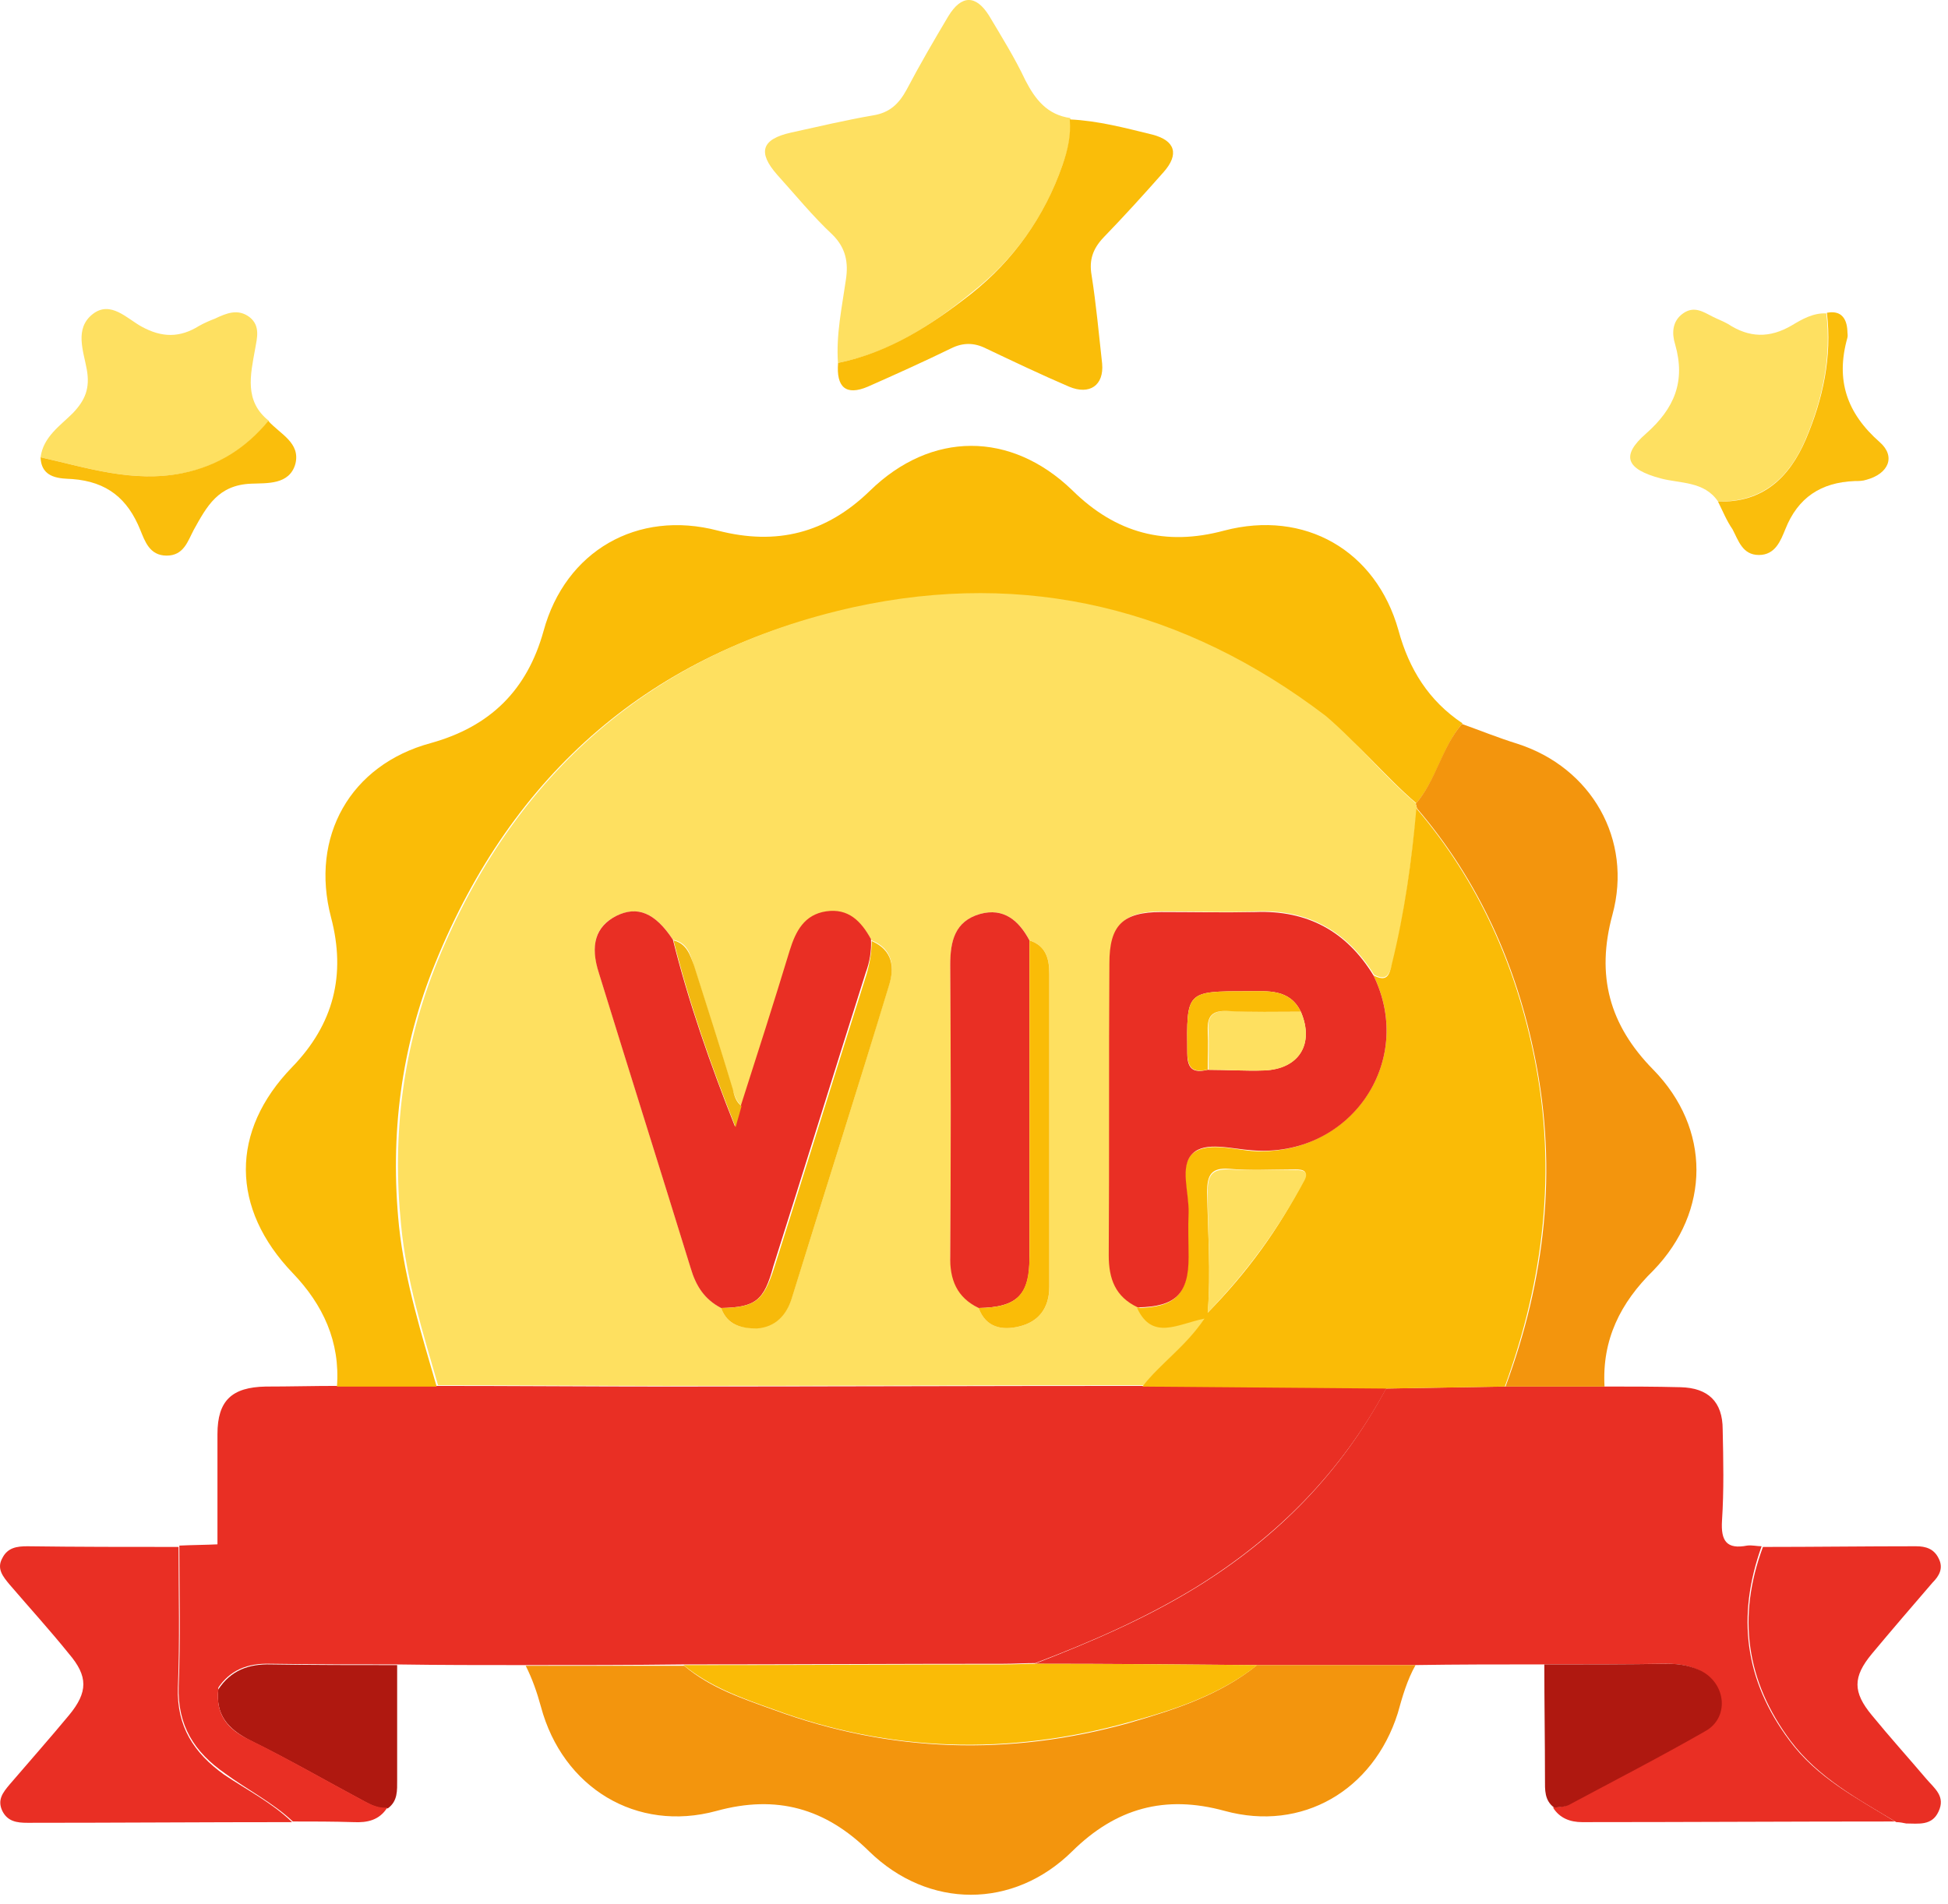 <svg width="90" height="88" viewBox="0 0 90 88" fill="none" xmlns="http://www.w3.org/2000/svg">
<path d="M24.259 76.944C22.277 76.944 20.294 76.944 18.312 76.913C16.36 76.913 14.439 76.913 12.487 76.883C11.45 76.852 10.626 77.157 10.047 78.042C10.047 75.815 10.047 73.589 10.047 71.363C10.047 69.655 10.047 67.977 10.047 66.269C10.047 64.714 10.718 64.104 12.273 64.073C13.371 64.073 14.469 64.043 15.567 64.043C17.092 64.043 18.648 64.043 20.172 64.043C23.68 64.043 27.157 64.073 30.664 64.073C38.044 64.073 45.425 64.043 52.806 64.043C56.557 64.073 60.309 64.104 64.06 64.135C61.986 68.008 59.028 70.997 55.307 73.314C52.928 74.778 50.397 75.876 47.835 76.852C47.347 76.852 46.859 76.883 46.34 76.883C41.43 76.883 36.52 76.913 31.579 76.913C29.139 76.944 26.699 76.944 24.259 76.944Z" fill="#E92F24"/>
<path d="M20.174 64.075C18.649 64.075 17.093 64.075 15.568 64.075C15.721 62.002 14.928 60.294 13.525 58.83C10.658 55.841 10.627 52.273 13.494 49.314C15.416 47.332 15.995 45.044 15.294 42.391C14.318 38.67 16.178 35.346 19.899 34.339C22.644 33.577 24.352 31.899 25.114 29.155C26.121 25.464 29.445 23.543 33.166 24.519C35.88 25.22 38.168 24.641 40.181 22.689C43.017 19.913 46.707 19.913 49.544 22.658C51.556 24.641 53.844 25.251 56.558 24.519C60.279 23.543 63.573 25.434 64.61 29.124C65.098 30.924 66.013 32.387 67.568 33.424C66.623 34.522 66.379 36.017 65.433 37.115C63.969 35.864 62.749 34.309 61.194 33.15C54.637 28.179 47.317 26.379 39.357 28.118C30.116 30.131 23.681 35.712 20.113 44.495C18.527 48.369 18.008 52.456 18.435 56.664C18.71 59.226 19.472 61.636 20.174 64.075Z" fill="#FABC07"/>
<path d="M47.81 76.882C50.403 75.875 52.904 74.808 55.283 73.344C59.034 71.026 61.962 68.037 64.036 64.164C65.866 64.133 67.696 64.103 69.525 64.072C71.05 64.072 72.575 64.072 74.1 64.072C75.29 64.072 76.449 64.072 77.638 64.103C78.919 64.133 79.59 64.774 79.59 66.055C79.621 67.458 79.651 68.861 79.559 70.263C79.499 71.209 79.773 71.605 80.719 71.422C80.932 71.392 81.176 71.453 81.389 71.453C80.231 74.686 80.597 77.644 82.67 80.419C83.951 82.158 85.812 83.103 87.55 84.171C82.731 84.171 77.913 84.201 73.094 84.201C72.545 84.201 72.057 84.018 71.752 83.53C71.965 83.5 72.24 83.5 72.423 83.408C74.527 82.28 76.662 81.182 78.736 79.993C79.834 79.382 79.681 77.827 78.553 77.217C78.096 76.973 77.577 76.882 76.998 76.882C75.107 76.912 73.185 76.912 71.294 76.912C69.312 76.912 67.33 76.912 65.347 76.943C62.907 76.943 60.467 76.943 58.028 76.943C54.673 76.912 51.257 76.882 47.81 76.882Z" fill="#E92F24"/>
<path d="M58.081 76.943C60.521 76.943 62.961 76.943 65.401 76.943C65.005 77.645 64.791 78.407 64.578 79.17C63.449 82.738 60.155 84.659 56.587 83.683C53.812 82.921 51.555 83.561 49.542 85.544C46.828 88.228 42.893 88.228 40.148 85.544C38.135 83.561 35.879 82.921 33.103 83.683C29.413 84.69 25.997 82.616 24.991 78.865C24.808 78.194 24.594 77.584 24.289 76.974C26.729 76.974 29.169 76.974 31.609 76.974C32.829 78.011 34.323 78.499 35.757 79.017C41.155 81 46.645 81.152 52.134 79.627C54.239 79.017 56.343 78.346 58.081 76.943Z" fill="#F3950D"/>
<path d="M74.131 64.075C72.606 64.075 71.081 64.075 69.556 64.075C71.386 59.134 71.965 54.102 70.928 48.917C70.075 44.617 68.336 40.713 65.469 37.358C65.439 37.297 65.439 37.205 65.408 37.144C66.354 36.047 66.598 34.552 67.543 33.454C68.397 33.759 69.221 34.095 70.105 34.369C73.521 35.467 75.442 38.791 74.497 42.268C73.734 45.074 74.344 47.361 76.388 49.435C79.041 52.15 79.041 55.962 76.388 58.707C74.863 60.201 74.009 61.909 74.131 64.075Z" fill="#F3950D"/>
<path d="M38.715 16.77C38.623 15.459 38.898 14.209 39.081 12.928C39.203 12.135 39.081 11.464 38.471 10.854C37.556 10 36.763 9.024 35.909 8.078C34.994 7.041 35.177 6.431 36.55 6.126C37.8 5.852 39.081 5.547 40.331 5.333C41.094 5.211 41.521 4.815 41.887 4.144C42.497 2.985 43.137 1.887 43.808 0.759C44.418 -0.248 45.089 -0.248 45.699 0.728C46.279 1.704 46.889 2.68 47.377 3.717C47.834 4.602 48.383 5.303 49.45 5.455C49.511 6.187 49.359 6.889 49.115 7.56C48.292 9.969 46.889 11.952 44.906 13.507C43.046 15.032 41.063 16.313 38.715 16.77Z" fill="#FEE061"/>
<path d="M13.496 84.201C9.409 84.201 5.353 84.232 1.266 84.232C0.778 84.232 0.351 84.171 0.107 83.683C-0.137 83.165 0.138 82.829 0.443 82.463C1.357 81.396 2.303 80.328 3.187 79.261C4.072 78.193 4.072 77.461 3.187 76.424C2.303 75.326 1.357 74.29 0.443 73.222C0.138 72.856 -0.167 72.49 0.107 72.002C0.351 71.514 0.778 71.453 1.266 71.453C3.584 71.484 5.902 71.484 8.25 71.484C8.25 73.649 8.311 75.814 8.22 77.98C8.159 79.779 8.952 80.999 10.354 82.006C11.392 82.707 12.55 83.287 13.496 84.201Z" fill="#E92F24"/>
<path d="M87.61 84.201C85.841 83.134 84.011 82.158 82.73 80.45C80.656 77.675 80.26 74.686 81.45 71.484C83.798 71.484 86.177 71.453 88.525 71.453C88.983 71.453 89.349 71.575 89.562 72.002C89.806 72.46 89.593 72.826 89.288 73.13C88.342 74.228 87.397 75.326 86.482 76.424C85.597 77.492 85.597 78.193 86.482 79.261C87.305 80.267 88.159 81.213 89.013 82.219C89.379 82.646 89.898 83.012 89.562 83.713C89.257 84.385 88.617 84.263 88.068 84.263C87.915 84.232 87.763 84.201 87.61 84.201Z" fill="#E92F24"/>
<path d="M38.72 16.771C41.099 16.284 43.051 15.003 44.881 13.569C46.833 12.014 48.267 10.001 49.09 7.622C49.334 6.921 49.486 6.25 49.425 5.518C50.737 5.579 51.987 5.914 53.238 6.219C54.305 6.494 54.488 7.134 53.756 7.957C52.841 8.994 51.926 10.001 50.981 10.977C50.493 11.495 50.31 12.014 50.432 12.715C50.645 14.057 50.767 15.43 50.92 16.802C51.011 17.808 50.34 18.266 49.395 17.869C48.114 17.32 46.833 16.71 45.552 16.101C45.003 15.826 44.485 15.826 43.936 16.101C42.685 16.71 41.404 17.29 40.093 17.869C39.086 18.297 38.629 17.9 38.72 16.771Z" fill="#FABD09"/>
<path d="M1.875 21.131C1.997 20.185 2.79 19.667 3.369 19.087C3.949 18.477 4.162 17.928 4.01 17.075C3.857 16.221 3.43 15.184 4.284 14.513C5.108 13.872 5.87 14.726 6.541 15.092C7.487 15.611 8.31 15.611 9.195 15.062C9.408 14.94 9.683 14.818 9.927 14.726C10.445 14.482 10.994 14.238 11.543 14.665C12.031 15.062 11.879 15.611 11.787 16.129C11.573 17.319 11.269 18.538 12.428 19.453C11.39 20.704 10.11 21.527 8.463 21.863C6.145 22.32 4.04 21.619 1.875 21.131Z" fill="#FEE061"/>
<path d="M79.376 23.174C78.736 22.229 77.638 22.351 76.723 22.107C75.137 21.68 74.862 21.07 76.052 20.033C77.363 18.874 77.882 17.623 77.394 15.915C77.241 15.428 77.241 14.848 77.76 14.482C78.278 14.116 78.705 14.421 79.132 14.635C79.376 14.757 79.62 14.848 79.834 14.97C80.81 15.611 81.755 15.641 82.792 15.031C83.249 14.757 83.768 14.452 84.378 14.482C84.622 16.526 84.195 18.477 83.402 20.338C82.67 22.046 81.45 23.205 79.376 23.174Z" fill="#FEE061"/>
<path d="M10.084 78.072C10.663 77.188 11.487 76.883 12.524 76.913C14.476 76.944 16.397 76.944 18.349 76.944C18.349 78.713 18.349 80.481 18.349 82.25C18.349 82.738 18.38 83.226 17.922 83.562C17.526 83.592 17.19 83.44 16.855 83.257C15.086 82.311 13.347 81.305 11.548 80.421C10.48 79.871 9.962 79.201 10.084 78.072Z" fill="#AF1810"/>
<path d="M71.35 76.914C73.24 76.914 75.162 76.914 77.053 76.884C77.602 76.884 78.12 76.975 78.608 77.219C79.767 77.829 79.889 79.385 78.791 79.995C76.717 81.184 74.582 82.282 72.478 83.41C72.295 83.502 72.051 83.502 71.807 83.532C71.35 83.197 71.38 82.709 71.38 82.221C71.38 80.483 71.35 78.683 71.35 76.914Z" fill="#AF1810"/>
<path d="M10.085 78.071C9.963 79.2 10.482 79.901 11.519 80.389C13.318 81.273 15.056 82.28 16.825 83.225C17.161 83.408 17.496 83.561 17.893 83.53C17.527 84.11 16.978 84.232 16.337 84.201C15.392 84.171 14.446 84.171 13.531 84.171C12.586 83.286 11.427 82.707 10.39 81.944C8.987 80.968 8.194 79.748 8.255 77.918C8.347 75.753 8.286 73.588 8.286 71.422C8.896 71.392 9.506 71.392 10.116 71.361C10.085 73.618 10.085 75.845 10.085 78.071Z" fill="#E92F24"/>
<path d="M79.373 23.176C81.447 23.237 82.667 22.078 83.429 20.309C84.222 18.448 84.649 16.497 84.405 14.453C85.046 14.331 85.32 14.697 85.351 15.277C85.351 15.399 85.381 15.521 85.351 15.612C84.802 17.564 85.32 19.089 86.845 20.431C87.608 21.102 87.242 21.895 86.235 22.169C86.052 22.23 85.869 22.23 85.686 22.23C84.131 22.291 83.063 22.993 82.484 24.457C82.27 24.975 82.026 25.646 81.264 25.646C80.501 25.646 80.319 24.975 80.044 24.457C79.769 24.06 79.587 23.603 79.373 23.176Z" fill="#FABE0C"/>
<path d="M1.875 21.131C4.04 21.619 6.145 22.32 8.432 21.863C10.079 21.527 11.36 20.704 12.397 19.453C12.946 20.063 13.891 20.46 13.647 21.436C13.373 22.412 12.336 22.32 11.604 22.351C10.079 22.412 9.561 23.387 8.951 24.485C8.676 25.004 8.493 25.675 7.7 25.675C6.907 25.675 6.694 25.004 6.48 24.485C5.901 23.052 4.955 22.259 3.339 22.137C2.82 22.107 1.905 22.137 1.875 21.131Z" fill="#FABE0C"/>
<path d="M65.406 37.112C65.406 37.173 65.437 37.265 65.467 37.326C65.223 39.735 64.918 42.145 64.339 44.493C64.186 45.042 64.064 45.347 63.485 45.042C62.234 43.029 60.435 42.023 58.056 42.114C56.623 42.175 55.159 42.114 53.725 42.114C51.926 42.114 51.316 42.694 51.316 44.493C51.316 48.976 51.346 53.49 51.285 57.974C51.285 59.071 51.59 59.895 52.627 60.383C53.329 61.908 54.518 61.145 55.738 60.871C54.854 62.182 53.725 62.945 52.871 64.012C45.491 64.012 38.11 64.043 30.729 64.043C27.222 64.043 23.745 64.012 20.238 64.012C19.536 61.572 18.774 59.163 18.53 56.601C18.103 52.392 18.622 48.336 20.207 44.432C23.776 35.679 30.211 30.098 39.452 28.054C47.412 26.316 54.732 28.115 61.258 33.087C62.722 34.337 63.942 35.862 65.406 37.112ZM45.216 60.444C45.552 61.359 46.314 61.481 47.077 61.298C47.992 61.084 48.48 60.444 48.48 59.468C48.48 54.649 48.48 49.8 48.48 44.981C48.48 44.31 48.327 43.7 47.565 43.456C47.077 42.541 46.375 41.931 45.277 42.236C44.118 42.572 43.905 43.487 43.905 44.585C43.935 49.068 43.935 53.551 43.905 58.035C43.905 59.132 44.24 59.925 45.216 60.444ZM34.267 51.111C34.023 50.898 33.932 50.623 33.84 50.318C33.261 48.397 32.651 46.506 32.041 44.585C31.888 44.066 31.736 43.548 31.095 43.426C30.272 42.175 29.448 41.84 28.473 42.328C27.527 42.785 27.253 43.639 27.68 44.981C29.082 49.525 30.516 54.07 31.919 58.614C32.163 59.437 32.559 60.047 33.322 60.444C33.596 61.237 34.237 61.389 34.969 61.359C35.823 61.298 36.341 60.749 36.585 59.956C38.08 55.168 39.605 50.349 41.068 45.53C41.343 44.676 41.251 43.853 40.275 43.456C39.818 42.663 39.208 42.023 38.202 42.175C37.195 42.328 36.799 43.06 36.524 43.975C35.792 46.353 34.999 48.732 34.267 51.111Z" fill="#FEE060"/>
<path d="M63.456 45.074C64.066 45.379 64.188 45.104 64.31 44.525C64.889 42.176 65.225 39.767 65.438 37.357C68.305 40.712 70.043 44.616 70.897 48.916C71.934 54.101 71.324 59.133 69.525 64.074C67.695 64.105 65.865 64.135 64.035 64.166C60.284 64.135 56.532 64.105 52.781 64.074C53.605 63.007 54.764 62.244 55.648 60.933C54.428 61.177 53.239 61.97 52.537 60.445C54.276 60.414 54.886 59.835 54.886 58.127C54.886 57.456 54.855 56.755 54.886 56.084C54.947 55.138 54.459 53.918 55.069 53.339C55.678 52.759 56.898 53.095 57.813 53.186C62.297 53.491 65.438 49.13 63.456 45.074ZM55.8 60.658C57.6 58.828 59.094 56.785 60.253 54.498C60.497 54.01 60.04 54.04 59.735 54.04C58.759 54.04 57.752 54.101 56.776 54.01C55.953 53.949 55.77 54.315 55.77 55.077C55.8 56.907 55.953 58.767 55.8 60.658Z" fill="#FABB06"/>
<path d="M58.087 76.945C56.318 78.348 54.214 79.019 52.109 79.598C46.589 81.123 41.099 80.971 35.732 78.988C34.268 78.47 32.804 77.951 31.584 76.945C36.494 76.945 41.404 76.914 46.345 76.914C46.833 76.914 47.321 76.884 47.84 76.884C51.256 76.884 54.671 76.914 58.087 76.945Z" fill="#FABB06"/>
<path d="M63.455 45.073C65.437 49.13 62.296 53.522 57.843 53.156C56.897 53.094 55.677 52.728 55.098 53.308C54.488 53.888 54.945 55.107 54.915 56.053C54.884 56.724 54.915 57.425 54.915 58.096C54.915 59.804 54.305 60.384 52.566 60.414C51.53 59.926 51.225 59.103 51.225 58.005C51.255 53.522 51.225 49.008 51.255 44.524C51.255 42.755 51.865 42.145 53.664 42.145C55.098 42.145 56.562 42.176 57.995 42.145C60.405 42.054 62.204 43.03 63.455 45.073ZM60.1 46.751C59.581 45.683 58.575 45.805 57.629 45.805C54.793 45.805 54.823 45.805 54.854 48.672C54.854 49.435 55.159 49.587 55.799 49.435C56.653 49.435 57.538 49.496 58.392 49.465C60.008 49.404 60.74 48.245 60.1 46.751Z" fill="#E92F24"/>
<path d="M33.316 60.443C32.554 60.046 32.158 59.437 31.914 58.613C30.511 54.069 29.077 49.524 27.674 44.98C27.247 43.669 27.522 42.815 28.467 42.327C29.443 41.839 30.267 42.174 31.09 43.425C31.822 46.353 32.829 49.219 33.957 52.056C34.048 51.72 34.14 51.415 34.231 51.08C34.994 48.701 35.756 46.322 36.488 43.913C36.763 43.028 37.159 42.266 38.166 42.113C39.203 41.961 39.782 42.571 40.24 43.394C40.27 43.943 40.179 44.462 39.996 44.95C38.562 49.463 37.159 54.008 35.726 58.522C35.299 60.107 34.903 60.412 33.316 60.443Z" fill="#E92F24"/>
<path d="M45.214 60.443C44.207 59.955 43.872 59.132 43.902 58.034C43.933 53.55 43.933 49.067 43.902 44.584C43.902 43.486 44.116 42.571 45.275 42.236C46.373 41.931 47.074 42.541 47.562 43.456C47.562 48.305 47.562 53.185 47.562 58.034C47.593 59.833 47.013 60.413 45.214 60.443Z" fill="#E92F24"/>
<path d="M33.32 60.444C34.906 60.413 35.272 60.108 35.76 58.614C37.194 54.1 38.597 49.556 40.03 45.042C40.182 44.523 40.274 44.005 40.274 43.486C41.25 43.913 41.341 44.706 41.067 45.56C39.603 50.379 38.078 55.167 36.584 59.986C36.34 60.779 35.821 61.328 34.967 61.389C34.266 61.389 33.595 61.236 33.32 60.444Z" fill="#F7BA0A"/>
<path d="M45.215 60.445C47.014 60.414 47.563 59.835 47.563 58.035C47.563 53.186 47.563 48.306 47.563 43.457C48.326 43.701 48.478 44.311 48.478 44.982C48.478 49.801 48.478 54.65 48.478 59.469C48.478 60.445 47.99 61.085 47.075 61.299C46.313 61.482 45.55 61.36 45.215 60.445Z" fill="#FABC07"/>
<path d="M34.261 51.112C34.169 51.448 34.078 51.753 33.986 52.088C32.858 49.252 31.851 46.385 31.119 43.457C31.729 43.609 31.882 44.128 32.065 44.616C32.675 46.537 33.285 48.428 33.864 50.35C33.925 50.655 34.017 50.929 34.261 51.112Z" fill="#F1B710"/>
<path d="M55.795 60.657C55.947 58.766 55.795 56.936 55.795 55.106C55.795 54.344 55.947 54.008 56.801 54.039C57.777 54.1 58.784 54.039 59.76 54.069C60.034 54.069 60.522 54.039 60.278 54.527C59.089 56.753 57.594 58.797 55.795 60.657Z" fill="#FEE060"/>
<path d="M60.102 46.752C60.743 48.246 60.011 49.405 58.425 49.466C57.571 49.497 56.686 49.436 55.833 49.436C55.833 48.826 55.863 48.216 55.833 47.636C55.772 46.935 56.046 46.691 56.747 46.721C57.845 46.752 58.974 46.752 60.102 46.752Z" fill="#FEE060"/>
<path d="M60.1 46.751C58.971 46.751 57.843 46.781 56.714 46.72C56.013 46.69 55.769 46.934 55.799 47.635C55.83 48.245 55.799 48.855 55.799 49.434C55.159 49.556 54.884 49.434 54.854 48.672C54.823 45.805 54.793 45.805 57.629 45.805C58.575 45.805 59.581 45.683 60.1 46.751Z" fill="#FABB06"/>
</svg>
